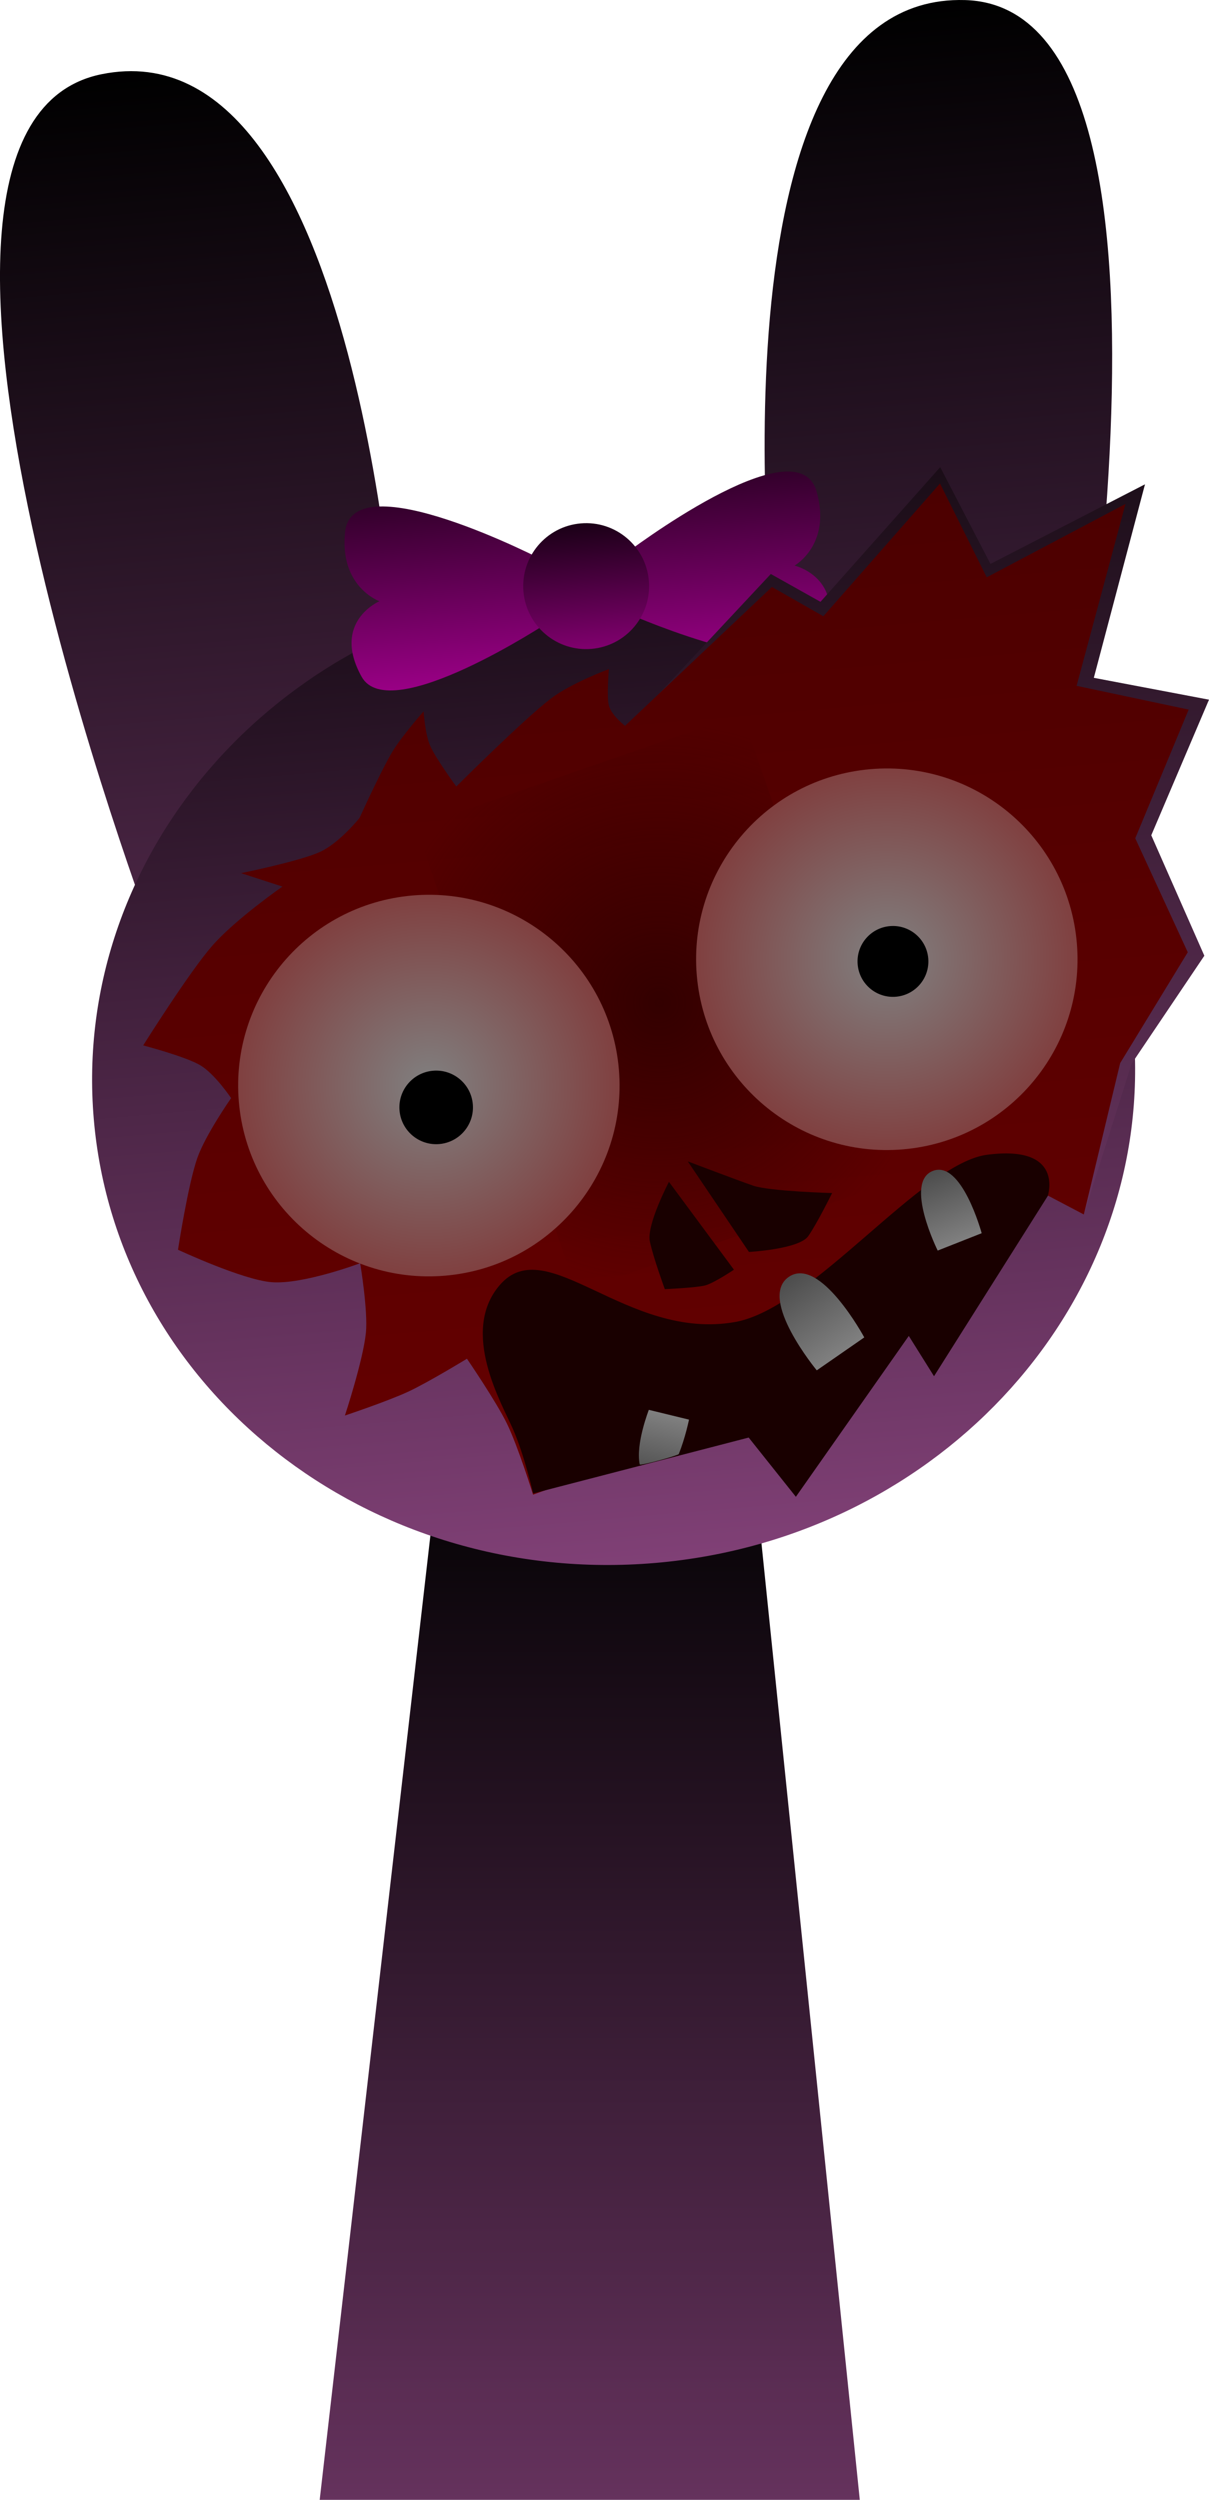 <svg version="1.1" xmlns="http://www.w3.org/2000/svg" xmlns:xlink="http://www.w3.org/1999/xlink" width="148.859" height="307.642" viewBox="0,0,148.859,307.642"><defs><linearGradient x1="240" y1="175.5" x2="240" y2="307.5" gradientUnits="userSpaceOnUse" id="color-1"><stop offset="0" stop-color="#000000"/><stop offset="1" stop-color="#65325d"/></linearGradient><linearGradient x1="187.459" y1="8.215" x2="196.587" y2="114.553" gradientUnits="userSpaceOnUse" id="color-2"><stop offset="0" stop-color="#000000"/><stop offset="1" stop-color="#4c2646"/></linearGradient><linearGradient x1="278.614" y1="0.39" x2="287.743" y2="106.728" gradientUnits="userSpaceOnUse" id="color-3"><stop offset="0" stop-color="#000000"/><stop offset="1" stop-color="#4c2647"/></linearGradient><linearGradient x1="237.783" y1="72.045" x2="248.097" y2="192.2" gradientUnits="userSpaceOnUse" id="color-4"><stop offset="0" stop-color="#1b0d19"/><stop offset="1" stop-color="#804076"/></linearGradient><linearGradient x1="221.482" y1="61.542" x2="223.425" y2="84.177" gradientUnits="userSpaceOnUse" id="color-5"><stop offset="0" stop-color="#33002b"/><stop offset="1" stop-color="#990085"/></linearGradient><linearGradient x1="255.855" y1="58.591" x2="257.799" y2="81.226" gradientUnits="userSpaceOnUse" id="color-6"><stop offset="0" stop-color="#33002b"/><stop offset="1" stop-color="#990085"/></linearGradient><linearGradient x1="238.897" y1="64.269" x2="240.222" y2="79.712" gradientUnits="userSpaceOnUse" id="color-7"><stop offset="0" stop-color="#1a0016"/><stop offset="1" stop-color="#80006e"/></linearGradient><linearGradient x1="277.715" y1="57.814" x2="285.682" y2="150.616" gradientUnits="userSpaceOnUse" id="color-8"><stop offset="0" stop-color="#1a0d17"/><stop offset="1" stop-color="#66335d"/></linearGradient><linearGradient x1="245.495" y1="62.588" x2="255.773" y2="182.31" gradientUnits="userSpaceOnUse" id="color-9"><stop offset="0" stop-color="#4c0000"/><stop offset="1" stop-color="#650000"/></linearGradient><radialGradient cx="248.579" cy="123.254" r="34.544" gradientUnits="userSpaceOnUse" id="color-10"><stop offset="0" stop-color="#330000"/><stop offset="1" stop-color="#330000" stop-opacity="0"/></radialGradient><radialGradient cx="220.193" cy="133.455" r="23.481" gradientUnits="userSpaceOnUse" id="color-11"><stop offset="0" stop-color="#808080"/><stop offset="1" stop-color="#804040"/></radialGradient><radialGradient cx="276.578" cy="117.909" r="23.481" gradientUnits="userSpaceOnUse" id="color-12"><stop offset="0" stop-color="#808080"/><stop offset="1" stop-color="#804040"/></radialGradient><linearGradient x1="247.84" y1="181.793" x2="249.749" y2="173.962" gradientUnits="userSpaceOnUse" id="color-13"><stop offset="0" stop-color="#4d4d4d"/><stop offset="1" stop-color="#808080"/></linearGradient><linearGradient x1="264.459" y1="157.212" x2="270.877" y2="166.473" gradientUnits="userSpaceOnUse" id="color-14"><stop offset="0" stop-color="#4d4d4d"/><stop offset="1" stop-color="#808080"/></linearGradient><linearGradient x1="282.166" y1="144.117" x2="285.55" y2="152.691" gradientUnits="userSpaceOnUse" id="color-15"><stop offset="0" stop-color="#4d4d4d"/><stop offset="1" stop-color="#808080"/></linearGradient></defs><g transform="translate(-167.388,0.142)"><g data-paper-data="{&quot;isPaintingLayer&quot;:true}" fill-rule="nonzero" stroke-width="0" stroke-linejoin="miter" stroke-miterlimit="10" stroke-dasharray="" stroke-dashoffset="0" style="mix-blend-mode: normal"><path d="M206.75,307.5l15.143,-131.842l37.783,-0.158l13.574,132z" fill="url(#color-1)" stroke="none" stroke-linecap="butt"/><path d="M186.409,115.427c0,0 -38.043,-100.033 -6.528,-106.433c32.188,-6.537 36.524,73.646 36.524,73.646" fill="url(#color-2)" stroke="none" stroke-linecap="round"/><path d="M262.775,78.66c0,0 -9.393,-79.748 23.438,-78.793c32.145,0.935 11.708,105.988 11.708,105.988" data-paper-data="{&quot;index&quot;:null}" fill="url(#color-3)" stroke="none" stroke-linecap="round"/><path d="M178.938,137.617c-2.848,-33.18 23.497,-62.537 58.844,-65.572c35.347,-3.034 66.311,21.403 69.159,54.583c2.848,33.18 -23.497,62.537 -58.844,65.572c-35.347,3.034 -66.311,-21.403 -69.159,-54.583z" fill="url(#color-4)" stroke="none" stroke-linecap="butt"/><g stroke="#000000" stroke-linecap="butt"><path d="M211.912,83.141c-3.748,-6.754 2.196,-9.295 2.196,-9.295c0,0 -4.954,-1.748 -4.228,-8.535c0.933,-8.723 24.563,3.577 24.563,3.577l0.48,7.54c0,0 -19.566,12.92 -23.01,6.713z" fill="url(#color-5)"/><path d="M245.149,75.549l-0.812,-7.511c0,0 21.188,-16.148 23.594,-7.711c1.872,6.565 -2.712,9.131 -2.712,9.131c0,0 6.29,1.491 3.748,8.785c-2.336,6.703 -23.818,-2.694 -23.818,-2.694z" data-paper-data="{&quot;index&quot;:null}" fill="url(#color-6)"/><path d="M231.838,72.653c-0.366,-4.265 2.794,-8.018 7.059,-8.384c4.265,-0.366 8.018,2.794 8.384,7.059c0.366,4.265 -2.794,8.018 -7.059,8.384c-4.265,0.366 -8.018,-2.794 -8.384,-7.059z" fill="url(#color-7)"/></g><path d="M244.337,89.693l17.958,-19.197l6.116,3.426l14.742,-16.574l6.187,11.91l19.027,-9.8l-6.3,23.816l14.18,2.69l-7.107,16.687l6.535,14.823l-8.955,13.292l-5.888,18.549l-4.617,-2.427z" fill="url(#color-8)" stroke="none" stroke-linecap="butt"/><path d="M224.881,167.068c0,0 -4.753,2.903 -7.216,4.049c-2.543,1.184 -7.81,2.944 -7.81,2.944c0,0 2.246,-6.802 2.585,-10.186c0.272,-2.716 -0.706,-8.56 -0.706,-8.56c0,0 -6.987,2.625 -10.868,2.338c-3.57,-0.264 -11.561,-3.995 -11.561,-3.995c0,0 1.221,-7.989 2.381,-11.298c0.995,-2.839 4.158,-7.363 4.158,-7.363c0,0 -1.98,-2.954 -3.779,-4.032c-1.809,-1.084 -7.047,-2.454 -7.047,-2.454c0,0 5.675,-9.037 8.502,-12.261c2.885,-3.29 8.64,-7.285 8.64,-7.285l-5.089,-1.654c0,0 7.303,-1.486 9.741,-2.623c2.427,-1.132 4.853,-4.185 4.853,-4.185c0,0 2.618,-5.78 4.035,-8.135c1.157,-1.924 3.846,-4.968 3.846,-4.968c0,0 0.168,2.764 0.799,4.214c0.702,1.615 3.224,5.036 3.224,5.036c0,0 8.168,-8.152 11.624,-10.809c2.48,-1.908 7.17,-3.644 7.17,-3.644c0,0 -0.311,3.425 -0.001,4.517c0.347,1.221 1.984,2.467 1.984,2.467l18.085,-17.09l6.333,3.608l14.361,-16.341l5.754,11.546l17.086,-9.031l-6.021,22.387l13.799,2.924l-6.577,15.838l6.466,14.026l-8.323,13.64l-4.476,18.629l-4.617,-2.427l-14.41,19.808l-3.123,-5.16l-13.289,19.947l-4.648,-7.792l-27.723,10.106c0,0 -1.839,-5.912 -3.219,-8.748c-1.332,-2.737 -4.922,-7.981 -4.922,-7.981z" fill="url(#color-9)" stroke="none" stroke-linecap="butt"/><path d="M238.417,158.797l-19.829,-57.158l40.152,-13.93l19.829,57.158z" fill="url(#color-10)" stroke="none" stroke-linecap="butt"/><path d="M228.919,158.008c5.78,-6.727 15.585,6.896 28.958,4.547c9.529,-1.674 22.972,-19.52 31.028,-20.584c9.609,-1.269 7.49,5.069 7.49,5.069l-14.005,22.182l-3.106,-4.96l-13.904,19.799l-5.81,-7.291l-26.538,6.878c0,0 -1.053,-4.642 -2.477,-7.904c-1.355,-3.104 -6.585,-11.979 -1.638,-17.736z" fill="#190000" stroke="none" stroke-linecap="butt"/><path d="M196.798,135.463c-1.109,-12.92 8.466,-24.294 21.386,-25.403c12.92,-1.109 24.294,8.466 25.403,21.386c1.109,12.92 -8.466,24.294 -21.386,25.403c-12.92,1.109 -24.294,-8.466 -25.403,-21.386z" fill="url(#color-11)" stroke="none" stroke-linecap="butt"/><path d="M278.587,141.303c-12.92,1.109 -24.294,-8.466 -25.403,-21.386c-1.109,-12.92 8.466,-24.294 21.386,-25.403c12.92,-1.109 24.294,8.466 25.403,21.386c1.109,12.92 -8.466,24.294 -21.386,25.403z" data-paper-data="{&quot;index&quot;:null}" fill="url(#color-12)" stroke="none" stroke-linecap="butt"/><path d="M249.245,158.506c0,0 -1.385,-3.757 -1.84,-5.858c-0.441,-2.04 2.347,-7.346 2.347,-7.346l8.002,10.809c0,0 -2.456,1.652 -3.539,1.937c-1.103,0.29 -4.97,0.459 -4.97,0.459z" fill="#190000" stroke="none" stroke-linecap="butt"/><path d="M266.911,151.974c-1.123,1.623 -7.308,1.955 -7.308,1.955l-7.533,-11.146c0,0 6.073,2.307 8.046,2.987c2.033,0.7 9.727,0.911 9.727,0.911c0,0 -1.809,3.671 -2.932,5.294z" data-paper-data="{&quot;index&quot;:null}" fill="#190000" stroke="none" stroke-linecap="butt"/><path d="M252.222,174.565c0,0 -0.448,2.214 -1.255,4.228c-0.075,0.187 -4.775,1.476 -4.815,1.285c-0.523,-2.518 1.124,-6.718 1.124,-6.718z" fill="url(#color-13)" stroke="none" stroke-linecap="butt"/><path d="M267.953,168.5c0,0 -7.306,-8.826 -3.456,-11.495c3.85,-2.668 9.305,7.441 9.305,7.441z" fill="url(#color-14)" stroke="none" stroke-linecap="butt"/><path d="M282.842,153.76c0,0 -4.172,-8.393 -0.608,-9.8c3.564,-1.407 6.023,7.662 6.023,7.662z" fill="url(#color-15)" stroke="none" stroke-linecap="butt"/><path d="M216.581,136.527c-0.214,-2.492 1.633,-4.685 4.124,-4.899c2.492,-0.214 4.685,1.633 4.899,4.124c0.214,2.492 -1.633,4.685 -4.124,4.899c-2.492,0.214 -4.685,-1.633 -4.899,-4.124z" fill="#000000" stroke="none" stroke-linecap="butt"/><path d="M277.707,122.52c-2.4,0.206 -4.512,-1.572 -4.718,-3.972c-0.206,-2.4 1.572,-4.512 3.972,-4.718c2.4,-0.206 4.512,1.572 4.718,3.972c0.206,2.4 -1.572,4.512 -3.972,4.718z" data-paper-data="{&quot;index&quot;:null}" fill="#000000" stroke="none" stroke-linecap="butt"/></g></g></svg>